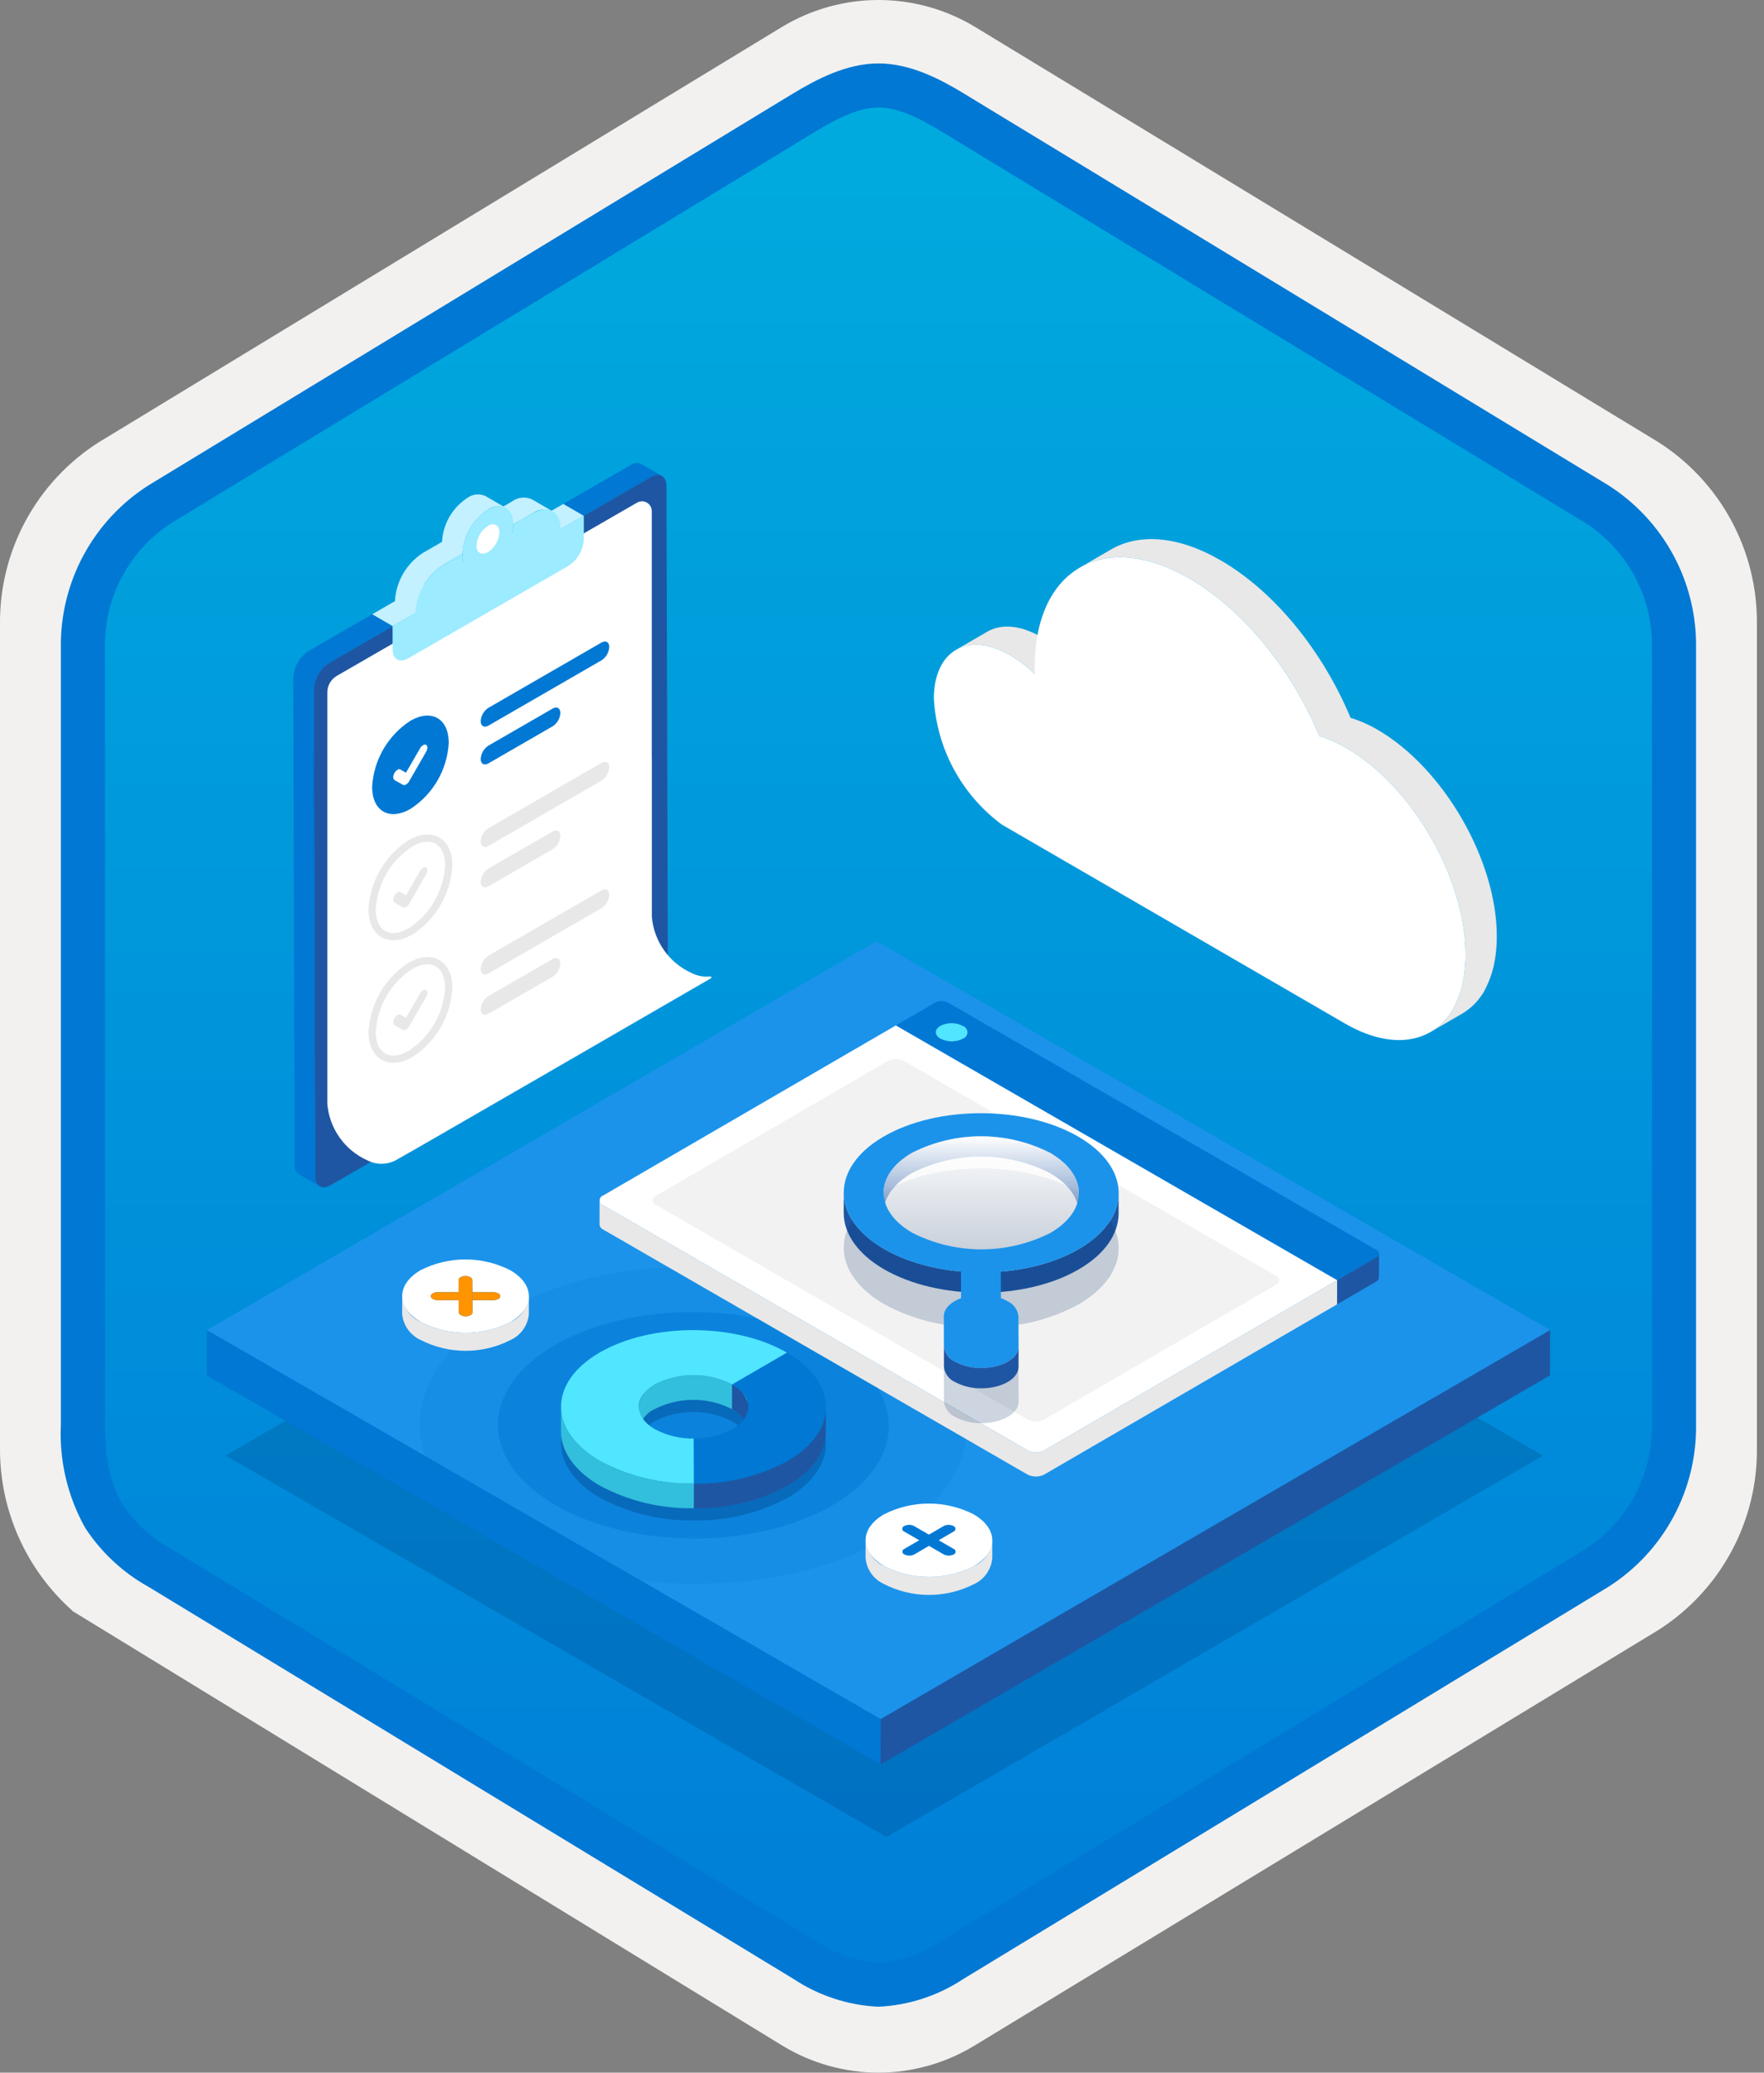 <svg width="160" height="188" viewBox="0 0 160 188" fill="none" xmlns="http://www.w3.org/2000/svg">
<rect x="0" y="0" width="160" height="188" fill="#808080" stroke="none"/>
<g clip-path="url(#clip0)">
<path d="M79.678 188C82.759 187.994 85.78 187.141 88.408 185.534L150.384 147.874C153.165 146.11 155.449 143.665 157.019 140.771C158.589 137.876 159.394 134.628 159.356 131.336V56.621C159.392 53.328 158.587 50.081 157.017 47.187C155.447 44.293 153.163 41.848 150.384 40.083L88.408 2.423C85.775 0.838 82.759 0 79.686 0C76.612 0 73.596 0.838 70.963 2.423L8.988 40.098C6.205 41.86 3.918 44.305 2.345 47.199C0.772 50.093 -0.035 53.342 4.1431e-06 56.636V131.336C-0.019 134.119 0.556 136.874 1.686 139.418C2.816 141.962 4.474 144.236 6.552 146.089V146.115L70.963 185.549C73.588 187.149 76.603 187.996 79.678 188V188ZM80.326 6.952C82.278 6.952 84.755 8.165 86.465 9.209L147.222 46.403C150.974 48.688 153.09 55.284 153.09 60.035L152.458 131.336C152.458 136.087 149.259 140.355 145.506 142.64L85.11 179.021C81.676 181.109 78.885 181.109 75.451 179.021L14.243 142.549C10.49 140.265 7.472 136.072 7.472 131.336V57.688C7.504 55.323 8.113 53.001 9.246 50.925C10.379 48.848 12.001 47.079 13.972 45.771L74.548 9.209C76.258 8.165 78.374 6.952 80.326 6.952Z" fill="#F2F1F0"/>
<path fill-rule="evenodd" clip-rule="evenodd" d="M87.576 10.534C85.206 9.06 82.47 8.279 79.678 8.279C76.887 8.279 74.151 9.06 71.78 10.534L15.645 44.865C13.119 46.477 11.047 48.707 9.625 51.345C8.203 53.982 7.479 56.939 7.52 59.935V128.038C7.48 131.034 8.206 133.991 9.627 136.628C11.049 139.265 13.121 141.495 15.645 143.108L71.78 177.439C74.151 178.913 76.887 179.694 79.678 179.694C82.47 179.694 85.206 178.913 87.576 177.439L143.711 143.108C146.236 141.496 148.307 139.265 149.729 136.628C151.151 133.991 151.877 131.034 151.837 128.038V59.935C151.875 56.94 151.149 53.984 149.727 51.347C148.305 48.71 146.234 46.479 143.711 44.865L87.576 10.534Z" fill="url(#paint0_linear)"/>
<path fill-rule="evenodd" clip-rule="evenodd" d="M79.678 9.754C81.362 9.754 83.244 10.62 85.311 11.878L143.777 47.42C145.668 48.633 147.218 50.31 148.278 52.291C149.339 54.273 149.875 56.492 149.837 58.739V129.217C149.875 131.464 149.339 133.683 148.278 135.664C147.218 137.645 145.668 139.322 143.777 140.535L85.312 176.077L85.311 176.078C83.641 177.217 81.696 177.888 79.678 178.021C77.661 177.888 75.716 177.217 74.046 176.078L74.045 176.077L15.582 140.537L15.58 140.536C13.792 139.572 12.267 138.185 11.138 136.496C10.161 134.893 9.52 132.678 9.52 129.217V58.739C9.482 56.492 10.018 54.273 11.079 52.292C12.139 50.311 13.688 48.634 15.58 47.42L74.037 11.883L74.041 11.881C76.124 10.628 77.985 9.754 79.678 9.754ZM87.391 8.461L145.855 44.002C148.333 45.572 150.368 47.751 151.765 50.331C153.162 52.91 153.876 55.805 153.837 58.739V129.217C153.876 132.151 153.162 135.045 151.765 137.625C150.368 140.205 148.333 142.384 145.855 143.954L87.39 179.495C85.096 181.02 82.43 181.893 79.678 182.021C76.926 181.893 74.261 181.02 71.967 179.495H71.966L13.502 143.953L13.499 143.952C11.164 142.659 9.181 140.814 7.723 138.578C6.128 135.725 5.365 132.482 5.52 129.217V58.739C5.481 55.805 6.194 52.91 7.592 50.331C8.989 47.751 11.024 45.572 13.502 44.002L71.967 8.46L71.975 8.455C74.066 7.198 76.773 5.754 79.678 5.754C82.564 5.754 85.282 7.177 87.391 8.461V8.461Z" fill="#0078D4"/>
<path opacity="0.2" d="M139.96 132.028L80.41 166.634L20.464 132.025L80.014 97.418L139.96 132.028Z" fill="#003067"/>
<path d="M140.601 120.648L79.878 155.936L18.767 120.653L79.489 85.365L140.601 120.648Z" fill="#1B93EB"/>
<path d="M140.601 120.648L140.589 124.754L79.867 160.042L79.878 155.936L140.601 120.648Z" fill="#1F56A3"/>
<path d="M79.878 155.935L79.867 160.041L18.755 124.758L18.767 120.652L79.878 155.935Z" fill="#0078D4"/>
<path d="M87.054 92.932C87.176 92.973 87.282 93.051 87.358 93.156C87.433 93.26 87.474 93.386 87.475 93.514C87.475 93.643 87.436 93.769 87.362 93.874C87.287 93.98 87.182 94.059 87.061 94.102C86.747 94.263 86.4 94.347 86.048 94.348C85.696 94.348 85.349 94.265 85.035 94.105C84.462 93.775 84.459 93.259 85.022 92.932C85.337 92.771 85.685 92.688 86.038 92.688C86.391 92.688 86.74 92.771 87.054 92.932V92.932Z" fill="#50E6FF"/>
<path d="M87.332 93.049C87.454 93.09 87.56 93.168 87.636 93.273C87.711 93.377 87.752 93.503 87.753 93.632C87.754 93.76 87.714 93.886 87.64 93.992C87.566 94.097 87.46 94.176 87.339 94.219C87.025 94.38 86.678 94.464 86.326 94.465C85.974 94.466 85.627 94.382 85.313 94.222C84.74 93.892 84.737 93.376 85.301 93.049C85.615 92.888 85.963 92.805 86.316 92.805C86.669 92.805 87.018 92.888 87.332 93.049V93.049Z" fill="#50E6FF"/>
<path d="M124.843 113.375C124.913 113.399 124.974 113.444 125.017 113.505C125.06 113.565 125.084 113.637 125.084 113.711C125.084 113.785 125.062 113.858 125.019 113.918C124.977 113.979 124.916 114.025 124.846 114.05L121.28 116.122L81.254 93.013L84.559 91.093L84.821 90.941C85.001 90.849 85.201 90.801 85.403 90.801C85.605 90.801 85.805 90.849 85.985 90.941L124.843 113.375ZM85.313 94.223C85.627 94.383 85.974 94.466 86.326 94.466C86.678 94.465 87.025 94.381 87.339 94.22C87.46 94.177 87.566 94.098 87.64 93.993C87.714 93.887 87.754 93.761 87.753 93.632C87.752 93.504 87.711 93.378 87.636 93.274C87.56 93.169 87.454 93.091 87.332 93.05C87.018 92.889 86.669 92.806 86.316 92.806C85.963 92.806 85.615 92.889 85.301 93.05C84.737 93.377 84.74 93.893 85.313 94.223" fill="#0078D4"/>
<path d="M124.846 114.048L121.28 116.12L121.274 118.313L124.84 116.241C124.906 116.211 124.962 116.164 125.004 116.105C125.046 116.047 125.071 115.978 125.078 115.906L125.084 113.713C125.078 113.785 125.052 113.854 125.01 113.912C124.969 113.971 124.912 114.018 124.846 114.048V114.048Z" fill="#1F56A3"/>
<path d="M94.722 131.555C94.487 131.674 94.227 131.736 93.963 131.736C93.7 131.736 93.44 131.674 93.204 131.555L54.702 109.325C54.614 109.287 54.539 109.225 54.484 109.147C54.429 109.069 54.395 108.978 54.387 108.883L54.38 111.076C54.389 111.171 54.422 111.262 54.478 111.34C54.533 111.418 54.608 111.479 54.695 111.518L93.198 133.748C93.433 133.867 93.693 133.929 93.957 133.929C94.221 133.929 94.481 133.867 94.716 133.748L121.274 118.314L121.28 116.121L94.722 131.555Z" fill="#E8E8E8"/>
<path d="M81.254 93.012L121.28 116.12L94.722 131.554C94.487 131.673 94.227 131.735 93.963 131.735C93.7 131.735 93.439 131.673 93.204 131.554L54.702 109.325C54.61 109.293 54.531 109.234 54.474 109.156C54.418 109.077 54.387 108.983 54.387 108.887C54.386 108.79 54.416 108.696 54.471 108.617C54.527 108.537 54.606 108.478 54.697 108.445L81.254 93.012Z" fill="white"/>
<path d="M59.48 109.282C59.395 109.253 59.322 109.198 59.27 109.126C59.218 109.053 59.19 108.966 59.19 108.877C59.19 108.788 59.218 108.701 59.27 108.628C59.321 108.556 59.394 108.501 59.478 108.472L80.56 96.221C80.776 96.111 81.016 96.053 81.259 96.053C81.502 96.052 81.742 96.109 81.959 96.219L115.74 115.723C115.824 115.752 115.898 115.806 115.949 115.879C116.001 115.952 116.029 116.038 116.029 116.128C116.029 116.217 116.002 116.304 115.95 116.377C115.899 116.449 115.826 116.504 115.741 116.533L94.661 128.784C94.444 128.894 94.204 128.952 93.961 128.952C93.718 128.953 93.479 128.896 93.262 128.786L59.48 109.282Z" fill="#F2F2F2"/>
<path opacity="0.2" d="M60.634 114.957C55.258 115.126 49.995 116.548 45.265 119.109C39.212 122.626 36.975 127.521 38.542 132.067L58.162 143.395C66.023 144.292 74.467 142.982 80.52 139.464C84.806 136.973 87.165 133.799 87.636 130.546L60.634 114.957Z" fill="#0078D4"/>
<path opacity="0.5" d="M68.635 119.575C62.419 118.338 55.261 119.143 50.313 122.018C43.421 126.023 43.458 132.531 50.395 136.536C57.351 140.552 68.587 140.552 75.478 136.547C80.426 133.672 81.793 129.523 79.629 125.922L68.635 119.575Z" fill="#0078D4"/>
<path opacity="0.3" d="M71.369 126.028C66.662 123.311 59.057 123.311 54.381 126.028C49.705 128.746 49.729 133.151 54.436 135.869C57.05 137.262 59.977 137.964 62.938 137.907C65.895 137.965 68.817 137.264 71.425 135.869C76.101 133.151 76.076 128.746 71.369 126.028ZM66.422 132.981C65.336 133.535 64.134 133.824 62.914 133.824C61.695 133.824 60.492 133.535 59.406 132.981C57.46 131.857 57.446 130.038 59.38 128.914C60.467 128.361 61.671 128.072 62.891 128.072C64.112 128.072 65.315 128.361 66.403 128.914C68.349 130.038 68.356 131.857 66.422 132.981Z" fill="#003067"/>
<path d="M71.369 122.686L71.363 124.929L66.397 127.815L66.403 125.572L71.369 122.686Z" fill="#50E6FF"/>
<path d="M57.932 129.833L57.938 127.59C57.978 127.156 58.133 126.741 58.386 126.387C58.64 126.033 58.982 125.752 59.38 125.573C60.467 125.019 61.671 124.73 62.891 124.73C64.112 124.73 65.316 125.019 66.403 125.573L66.397 127.816C65.309 127.262 64.106 126.973 62.885 126.973C61.664 126.973 60.461 127.262 59.373 127.816C58.976 127.994 58.633 128.275 58.38 128.629C58.127 128.984 57.972 129.399 57.932 129.833V129.833Z" fill="#32BEDD"/>
<path d="M67.868 127.618L67.861 129.86C67.822 129.42 67.665 128.998 67.407 128.638C67.15 128.278 66.801 127.994 66.397 127.815L66.403 125.572C66.807 125.752 67.156 126.036 67.414 126.396C67.671 126.755 67.828 127.177 67.868 127.618V127.618Z" fill="#1F56A3"/>
<path d="M74.916 127.641L74.909 129.883C74.904 131.652 73.742 133.419 71.418 134.769C68.811 136.164 65.889 136.866 62.932 136.807L62.938 134.565C65.895 134.623 68.817 133.921 71.425 132.526C73.748 131.176 74.911 129.41 74.916 127.641Z" fill="#1F56A3"/>
<path d="M71.369 122.688C76.076 125.405 76.101 129.81 71.425 132.528C68.817 133.923 65.895 134.625 62.938 134.566L62.919 130.483C64.14 130.506 65.346 130.216 66.422 129.64C68.356 128.516 68.349 126.697 66.403 125.573L71.369 122.688Z" fill="#0078D4"/>
<path d="M62.939 134.565L62.932 136.807L62.913 132.725L62.919 130.482L62.939 134.565Z" fill="#0078D4"/>
<path d="M50.883 129.815L50.89 127.572C50.885 129.364 52.068 131.159 54.436 132.527C57.05 133.92 59.977 134.622 62.938 134.565L62.932 136.807C59.971 136.864 57.044 136.162 54.43 134.769C52.061 133.402 50.878 131.607 50.883 129.815Z" fill="#32BEDD"/>
<path d="M71.369 122.687L66.403 125.573C65.315 125.019 64.112 124.73 62.891 124.73C61.671 124.73 60.467 125.019 59.38 125.573C57.446 126.696 57.46 128.515 59.406 129.639C60.486 130.214 61.695 130.505 62.919 130.483L62.938 134.565C59.977 134.622 57.05 133.92 54.436 132.527C49.729 129.809 49.705 125.404 54.381 122.687C59.057 119.969 66.662 119.969 71.369 122.687Z" fill="#50E6FF"/>
<path d="M86.479 138.415C86.342 138.346 86.19 138.31 86.037 138.311C85.883 138.311 85.731 138.348 85.595 138.419L84.257 139.197L85.144 139.709L86.482 138.931C86.536 138.912 86.582 138.877 86.615 138.831C86.648 138.784 86.665 138.729 86.665 138.672C86.664 138.615 86.646 138.56 86.613 138.514C86.58 138.468 86.533 138.433 86.479 138.415V138.415Z" fill="#0078D4"/>
<path d="M86.491 140.487L85.144 139.709L85.021 139.348L84.257 139.197L82.903 138.415C82.766 138.346 82.614 138.31 82.46 138.311C82.306 138.311 82.155 138.348 82.018 138.419C81.966 138.437 81.92 138.472 81.888 138.518C81.855 138.564 81.838 138.618 81.838 138.674C81.839 138.73 81.856 138.785 81.889 138.83C81.922 138.876 81.968 138.91 82.021 138.928L83.375 139.709L82.03 140.49C81.977 140.509 81.931 140.544 81.899 140.589C81.867 140.635 81.85 140.69 81.85 140.746C81.85 140.802 81.868 140.856 81.901 140.902C81.934 140.947 81.98 140.981 82.033 140.999C82.17 141.069 82.321 141.105 82.475 141.106C82.628 141.107 82.78 141.071 82.918 141.003L84.262 140.221L85.609 140.999C85.746 141.069 85.898 141.105 86.051 141.106C86.205 141.107 86.356 141.071 86.494 141.003C86.547 140.984 86.594 140.949 86.626 140.902C86.659 140.856 86.677 140.801 86.676 140.744C86.676 140.687 86.658 140.632 86.625 140.586C86.591 140.54 86.545 140.505 86.491 140.487V140.487Z" fill="#0078D4"/>
<path d="M90.004 139.726L90 141.357C89.953 141.859 89.773 142.341 89.48 142.752C89.186 143.163 88.789 143.488 88.328 143.696C87.069 144.336 85.677 144.669 84.264 144.668C82.852 144.668 81.46 144.333 80.201 143.692C79.734 143.484 79.33 143.155 79.032 142.738C78.735 142.322 78.554 141.833 78.508 141.324L78.513 139.693C78.558 140.203 78.739 140.692 79.037 141.108C79.335 141.524 79.738 141.854 80.206 142.062C81.464 142.703 82.857 143.037 84.269 143.038C85.681 143.039 87.074 142.705 88.333 142.065C88.793 141.858 89.191 141.532 89.484 141.121C89.778 140.71 89.957 140.229 90.004 139.726V139.726Z" fill="#E8E8E8"/>
<path d="M88.306 137.354C90.56 138.655 90.572 140.763 88.333 142.065C87.074 142.705 85.681 143.038 84.269 143.037C82.857 143.037 81.465 142.702 80.206 142.061C77.959 140.763 77.947 138.655 80.18 137.357C81.438 136.716 82.83 136.382 84.242 136.381C85.655 136.38 87.047 136.713 88.306 137.354ZM85.609 140.999C85.746 141.069 85.898 141.105 86.051 141.106C86.205 141.107 86.356 141.071 86.494 141.003C86.547 140.984 86.594 140.949 86.626 140.902C86.659 140.856 86.677 140.801 86.676 140.744C86.676 140.687 86.658 140.632 86.625 140.586C86.591 140.54 86.545 140.505 86.491 140.487L85.144 139.709L86.482 138.931C86.536 138.912 86.582 138.877 86.615 138.831C86.648 138.784 86.665 138.729 86.665 138.672C86.664 138.615 86.646 138.56 86.613 138.514C86.58 138.468 86.533 138.433 86.479 138.415C86.342 138.346 86.191 138.31 86.037 138.311C85.883 138.311 85.731 138.348 85.595 138.419L84.257 139.197L82.903 138.415C82.766 138.346 82.614 138.31 82.46 138.311C82.306 138.311 82.155 138.348 82.018 138.419C81.966 138.437 81.92 138.472 81.888 138.518C81.855 138.564 81.838 138.618 81.838 138.674C81.839 138.73 81.856 138.785 81.889 138.83C81.922 138.876 81.968 138.91 82.021 138.928L83.375 139.709L82.03 140.491C81.977 140.509 81.931 140.544 81.899 140.589C81.867 140.635 81.85 140.69 81.85 140.746C81.85 140.802 81.868 140.856 81.901 140.902C81.934 140.947 81.98 140.981 82.033 140.999C82.17 141.069 82.321 141.105 82.475 141.106C82.628 141.107 82.78 141.071 82.918 141.003L84.262 140.221L85.609 140.999" fill="white"/>
<path d="M47.974 117.581L47.969 119.212C47.922 119.715 47.742 120.197 47.448 120.608C47.154 121.019 46.756 121.345 46.294 121.552C45.037 122.193 43.646 122.527 42.234 122.527C40.823 122.527 39.432 122.193 38.174 121.552C37.705 121.344 37.3 121.014 37.002 120.597C36.703 120.18 36.521 119.69 36.475 119.179L36.48 117.549C36.526 118.06 36.708 118.549 37.006 118.967C37.305 119.384 37.71 119.714 38.179 119.922C39.436 120.563 40.828 120.897 42.239 120.897C43.65 120.897 45.042 120.563 46.299 119.922C46.76 119.715 47.158 119.389 47.452 118.978C47.747 118.566 47.927 118.085 47.974 117.581V117.581Z" fill="#E8E8E8"/>
<path d="M46.279 115.214C48.533 116.515 48.538 118.62 46.299 119.921C45.042 120.562 43.65 120.896 42.239 120.896C40.828 120.896 39.436 120.562 38.179 119.922C35.925 118.62 35.913 116.512 38.146 115.214C39.406 114.573 40.799 114.238 42.212 114.238C43.626 114.238 45.02 114.573 46.279 115.214V115.214ZM42.864 119.033L42.855 117.931H44.761C45.104 117.931 45.383 117.769 45.382 117.57C45.377 117.515 45.356 117.462 45.324 117.417C45.291 117.372 45.248 117.337 45.197 117.314C45.06 117.241 44.906 117.203 44.75 117.205H42.85L42.841 116.103C42.836 116.048 42.816 115.995 42.783 115.95C42.751 115.906 42.707 115.87 42.657 115.847C42.521 115.775 42.369 115.738 42.215 115.741C41.872 115.741 41.593 115.903 41.594 116.103L41.598 117.205H39.697C39.354 117.205 39.075 117.367 39.069 117.57C39.076 117.624 39.097 117.676 39.13 117.721C39.162 117.765 39.205 117.801 39.255 117.824C39.39 117.896 39.542 117.933 39.695 117.931L41.6 117.931L41.604 119.033C41.612 119.089 41.634 119.141 41.668 119.186C41.702 119.231 41.746 119.267 41.796 119.291C41.932 119.362 42.083 119.398 42.236 119.398C42.586 119.394 42.865 119.232 42.864 119.033" fill="white"/>
<path d="M45.197 117.314C45.059 117.241 44.906 117.204 44.75 117.205L42.85 117.205L42.855 117.931H44.761C45.104 117.931 45.383 117.769 45.382 117.57C45.377 117.515 45.356 117.462 45.324 117.417C45.291 117.372 45.248 117.337 45.197 117.314Z" fill="#FF9300"/>
<path d="M42.657 115.848C42.521 115.776 42.369 115.739 42.215 115.742C41.872 115.742 41.593 115.905 41.594 116.104L41.597 117.206H39.697C39.353 117.206 39.074 117.368 39.069 117.571C39.076 117.625 39.097 117.677 39.13 117.722C39.162 117.766 39.205 117.802 39.255 117.825C39.39 117.897 39.542 117.934 39.695 117.932L41.6 117.932L41.604 119.034C41.612 119.09 41.634 119.142 41.668 119.187C41.701 119.232 41.745 119.268 41.796 119.292C41.932 119.363 42.083 119.399 42.236 119.399C42.586 119.395 42.865 119.233 42.864 119.034L42.855 117.932L42.85 117.206L42.841 116.104C42.835 116.049 42.815 115.996 42.783 115.951C42.751 115.907 42.707 115.871 42.657 115.848V115.848Z" fill="#FF9300"/>
<path d="M57.192 42.188C57.334 42.085 57.501 42.022 57.675 42.005C57.85 41.988 58.026 42.018 58.185 42.092L60.04 43.169C59.881 43.096 59.705 43.066 59.53 43.082C59.355 43.099 59.188 43.163 59.047 43.266L52.948 46.787L51.093 45.709L57.192 42.188Z" fill="#0078D4"/>
<path d="M52.948 46.789L51.093 45.711L33.754 55.721L35.609 56.799L52.948 46.789Z" fill="#C3F1FF"/>
<path d="M46.456 45.476C46.714 45.288 47.017 45.173 47.334 45.141C47.651 45.11 47.971 45.164 48.26 45.298L50.115 46.376C49.825 46.242 49.506 46.188 49.189 46.219C48.871 46.251 48.568 46.366 48.311 46.553L46.572 47.557L44.717 46.48L46.456 45.476Z" fill="#C3F1FF"/>
<path d="M44.25 46.235C43.578 46.672 43.02 47.261 42.62 47.955C42.219 48.649 41.989 49.428 41.947 50.228C41.951 51.695 42.988 52.286 44.265 51.549C44.937 51.113 45.496 50.524 45.897 49.83C46.298 49.137 46.529 48.358 46.572 47.558C46.568 46.091 45.527 45.498 44.25 46.235Z" fill="#9CEBFF"/>
<path d="M38.349 50.157L40.093 49.151C40.134 48.351 40.365 47.572 40.765 46.878C41.165 46.184 41.724 45.595 42.395 45.158C42.63 44.987 42.907 44.882 43.197 44.853C43.486 44.825 43.778 44.875 44.041 44.997L45.896 46.075C45.632 45.953 45.341 45.903 45.051 45.931C44.762 45.959 44.485 46.065 44.25 46.236C43.578 46.672 43.02 47.262 42.62 47.956C42.219 48.65 41.989 49.429 41.947 50.229L40.204 51.235C39.468 51.712 38.856 52.357 38.417 53.116C37.979 53.875 37.726 54.727 37.679 55.603L35.825 54.525C35.871 53.65 36.124 52.797 36.563 52.038C37.002 51.279 37.614 50.634 38.349 50.157Z" fill="#C3F1FF"/>
<path d="M29.85 60.124C29.444 60.389 29.105 60.746 28.863 61.166C28.621 61.587 28.481 62.059 28.456 62.543L28.581 106.706C28.584 107.594 29.212 107.952 29.985 107.505L59.181 90.649C59.587 90.385 59.925 90.028 60.168 89.609C60.41 89.189 60.55 88.718 60.575 88.234L60.45 44.072C60.447 43.184 59.819 42.821 59.047 43.267L52.948 46.788L52.954 48.907C52.928 49.392 52.789 49.864 52.547 50.284C52.304 50.705 51.966 51.062 51.56 51.327L37.022 59.72C36.249 60.166 35.617 59.806 35.615 58.918L35.609 56.799L29.85 60.124Z" fill="#1F56A3"/>
<path d="M57.79 45.589C57.924 45.511 58.077 45.471 58.232 45.471C58.388 45.471 58.541 45.512 58.675 45.589C58.81 45.667 58.922 45.779 58.999 45.914C59.077 46.048 59.118 46.201 59.118 46.356V68.731L59.124 68.728V83.16C59.217 84.259 59.603 85.312 60.242 86.211C60.88 87.11 61.748 87.821 62.755 88.271C63.269 88.524 63.844 88.629 64.415 88.573C64.436 88.569 64.457 88.573 64.476 88.583C64.495 88.594 64.509 88.61 64.516 88.63C64.523 88.65 64.524 88.672 64.516 88.692C64.509 88.712 64.495 88.729 64.477 88.74C60.175 91.231 36.484 104.949 35.879 105.25C35.483 105.455 35.045 105.562 34.599 105.562C34.154 105.562 33.715 105.455 33.32 105.25C32.314 104.799 31.446 104.088 30.808 103.189C30.169 102.29 29.783 101.237 29.689 100.138V62.809C29.689 62.502 29.77 62.202 29.923 61.936C30.076 61.671 30.296 61.451 30.561 61.298L57.79 45.589Z" fill="white"/>
<path d="M27.995 59.045L33.754 55.721L35.609 56.799L29.85 60.123C29.444 60.388 29.105 60.745 28.863 61.166C28.621 61.587 28.481 62.058 28.456 62.543L28.581 106.705C28.564 106.878 28.592 107.051 28.664 107.209C28.736 107.367 28.848 107.502 28.989 107.603L27.134 106.525C26.993 106.425 26.881 106.289 26.809 106.131C26.738 105.974 26.709 105.8 26.727 105.627L26.601 61.465C26.627 60.98 26.766 60.509 27.008 60.088C27.251 59.668 27.589 59.31 27.995 59.045V59.045Z" fill="#0078D4"/>
<path d="M44.255 47.701C43.954 47.897 43.703 48.161 43.524 48.472C43.344 48.784 43.241 49.133 43.222 49.492C43.224 50.15 43.689 50.415 44.262 50.084C44.563 49.889 44.814 49.624 44.994 49.313C45.174 49.002 45.278 48.653 45.297 48.294C45.295 47.636 44.828 47.37 44.255 47.701Z" fill="white"/>
<path d="M37.682 55.57C37.733 54.7 37.988 53.855 38.426 53.101C38.864 52.348 39.473 51.708 40.204 51.234L41.947 50.227C41.951 51.695 42.988 52.285 44.265 51.548C44.937 51.112 45.496 50.523 45.897 49.83C46.298 49.136 46.529 48.357 46.572 47.557L48.311 46.553C49.709 45.746 50.847 46.389 50.852 47.997L52.948 46.787L52.954 48.905C52.928 49.39 52.789 49.862 52.547 50.282C52.304 50.703 51.966 51.06 51.56 51.325L37.022 59.718C36.249 60.164 35.617 59.804 35.615 58.916L35.609 56.797L37.682 55.57Z" fill="#9CEBFF"/>
<path d="M44.297 64.206C44.094 64.338 43.925 64.517 43.804 64.727C43.683 64.937 43.614 65.172 43.602 65.414C43.603 65.858 43.915 66.041 44.301 65.818L54.562 59.893C54.766 59.761 54.935 59.582 55.057 59.371C55.178 59.161 55.249 58.925 55.262 58.682C55.26 58.238 54.944 58.058 54.558 58.281L44.297 64.206Z" fill="#0078D4"/>
<path d="M44.297 67.635C44.094 67.767 43.925 67.946 43.804 68.156C43.683 68.366 43.614 68.602 43.602 68.844C43.603 69.288 43.915 69.465 44.301 69.242L50.127 65.879C50.331 65.747 50.5 65.569 50.621 65.36C50.743 65.15 50.813 64.915 50.826 64.673C50.825 64.229 50.509 64.048 50.123 64.272L44.297 67.635Z" fill="#0078D4"/>
<path d="M44.297 75.123C44.094 75.254 43.925 75.432 43.804 75.641C43.683 75.85 43.614 76.085 43.602 76.326C43.603 76.77 43.915 76.953 44.301 76.73L54.562 70.805C54.766 70.673 54.935 70.494 55.057 70.284C55.178 70.073 55.249 69.837 55.262 69.594C55.26 69.15 54.944 68.975 54.558 69.198L44.297 75.123Z" fill="#E8E8E8"/>
<path d="M44.297 78.784C44.094 78.916 43.925 79.094 43.804 79.304C43.683 79.514 43.614 79.75 43.602 79.992C43.603 80.436 43.915 80.619 44.301 80.396L50.127 77.032C50.331 76.899 50.5 76.721 50.621 76.51C50.743 76.3 50.813 76.064 50.826 75.821C50.825 75.377 50.509 75.197 50.123 75.42L44.297 78.784Z" fill="#E8E8E8"/>
<path d="M44.297 86.686C44.094 86.819 43.925 86.997 43.804 87.207C43.683 87.417 43.614 87.653 43.602 87.895C43.603 88.339 43.915 88.521 44.301 88.298L54.562 82.374C54.766 82.241 54.935 82.062 55.057 81.852C55.178 81.642 55.249 81.406 55.262 81.163C55.26 80.719 54.944 80.539 54.558 80.762L44.297 86.686Z" fill="#E8E8E8"/>
<path d="M44.297 90.35C44.094 90.482 43.925 90.661 43.804 90.871C43.683 91.081 43.614 91.317 43.602 91.558C43.603 92.002 43.915 92.18 44.301 91.957L50.127 88.594C50.331 88.462 50.5 88.284 50.621 88.074C50.743 87.865 50.813 87.629 50.826 87.387C50.825 86.943 50.509 86.763 50.123 86.986L44.297 90.35Z" fill="#E8E8E8"/>
<path d="M40.703 67.373C40.638 68.575 40.29 69.744 39.688 70.786C39.086 71.828 38.246 72.713 37.236 73.369C35.324 74.474 33.76 73.583 33.754 71.385C33.818 70.183 34.164 69.013 34.765 67.97C35.366 66.928 36.205 66.042 37.214 65.385C39.133 64.276 40.697 65.167 40.703 67.373Z" fill="#0078D4"/>
<path d="M38.376 67.59C38.26 67.662 38.164 67.763 38.098 67.882L36.825 70.088L36.362 69.832L36.329 69.797C36.284 69.777 36.235 69.769 36.186 69.773C36.138 69.778 36.091 69.796 36.051 69.824C35.937 69.895 35.844 69.995 35.78 70.114C35.627 70.371 35.628 70.648 35.775 70.74L35.769 70.751L36.554 71.191C36.599 71.209 36.648 71.216 36.697 71.21C36.745 71.204 36.792 71.186 36.831 71.158C36.946 71.087 37.042 70.988 37.109 70.871L38.648 68.196C38.802 67.93 38.801 67.654 38.653 67.562C38.609 67.542 38.559 67.534 38.511 67.538C38.462 67.543 38.415 67.561 38.376 67.59Z" fill="white"/>
<path d="M40.703 78.488C40.638 79.69 40.29 80.86 39.688 81.902C39.086 82.944 38.246 83.829 37.236 84.484C35.324 85.589 33.76 84.698 33.754 82.5C33.818 81.298 34.164 80.128 34.765 79.085C35.366 78.043 36.205 77.157 37.214 76.5C39.133 75.392 40.697 76.283 40.703 78.488Z" stroke="#E8E8E8" stroke-width="0.658" stroke-miterlimit="10"/>
<path d="M38.376 78.705C38.26 78.777 38.164 78.878 38.098 78.998L36.825 81.203L36.362 80.947L36.329 80.912C36.284 80.892 36.235 80.884 36.186 80.889C36.138 80.894 36.091 80.911 36.051 80.939C35.937 81.01 35.844 81.11 35.78 81.229C35.627 81.487 35.628 81.763 35.775 81.855L35.769 81.867L36.554 82.306C36.599 82.325 36.648 82.331 36.697 82.325C36.745 82.319 36.792 82.301 36.831 82.273C36.946 82.202 37.042 82.103 37.109 81.986L38.648 79.311C38.802 79.046 38.801 78.769 38.653 78.677C38.609 78.657 38.559 78.649 38.511 78.654C38.462 78.659 38.415 78.676 38.376 78.705Z" fill="#E8E8E8"/>
<path d="M40.703 89.603C40.638 90.805 40.29 91.975 39.688 93.017C39.086 94.059 38.246 94.944 37.236 95.6C35.324 96.704 33.76 95.813 33.754 93.615C33.818 92.413 34.164 91.243 34.765 90.201C35.366 89.158 36.205 88.272 37.214 87.615C39.133 86.507 40.697 87.398 40.703 89.603Z" stroke="#E8E8E8" stroke-width="0.658" stroke-miterlimit="10"/>
<path d="M38.376 89.82C38.26 89.892 38.164 89.993 38.098 90.113L36.825 92.318L36.362 92.062L36.329 92.028C36.284 92.007 36.235 91.999 36.186 92.004C36.138 92.009 36.091 92.026 36.051 92.055C35.937 92.126 35.844 92.225 35.78 92.344C35.627 92.602 35.628 92.879 35.775 92.971L35.769 92.982L36.554 93.422C36.599 93.44 36.648 93.446 36.697 93.44C36.745 93.435 36.792 93.417 36.831 93.388C36.946 93.317 37.042 93.219 37.109 93.101L38.648 90.426C38.802 90.161 38.801 89.884 38.653 89.792C38.609 89.772 38.559 89.764 38.511 89.769C38.462 89.774 38.415 89.791 38.376 89.82Z" fill="#E8E8E8"/>
<path d="M89.545 57.299L86.71 58.946C87.961 58.219 89.694 58.322 91.605 59.424C92.423 59.904 93.18 60.481 93.859 61.142L96.694 59.495C96.015 58.833 95.258 58.256 94.44 57.777C92.53 56.674 90.797 56.571 89.545 57.299Z" fill="#E8E8E8"/>
<path d="M124.935 66.183C124.169 65.731 123.352 65.372 122.501 65.112C120.024 59.16 115.678 53.688 110.706 50.817C106.823 48.575 103.306 48.367 100.765 49.843L97.93 51.491C100.471 50.014 103.988 50.223 107.871 52.465C112.843 55.335 117.189 60.808 119.666 66.76C120.516 67.019 121.333 67.379 122.099 67.83C128.107 71.299 132.949 79.71 132.929 86.605C132.932 87.358 132.865 88.109 132.731 88.85C132.717 88.956 132.681 89.057 132.666 89.18C132.473 90.061 132.15 90.909 131.707 91.695C131.657 91.781 131.593 91.85 131.543 91.935C131.083 92.615 130.478 93.183 129.77 93.599L132.606 91.951C133.313 91.535 133.918 90.967 134.378 90.287C134.428 90.202 134.492 90.133 134.543 90.047C134.985 89.261 135.309 88.413 135.502 87.532C135.516 87.41 135.552 87.308 135.566 87.202C135.701 86.461 135.767 85.71 135.765 84.957C135.784 78.063 130.942 69.651 124.935 66.183Z" fill="#E8E8E8"/>
<path d="M107.871 52.466C112.843 55.336 117.189 60.809 119.666 66.761C120.516 67.02 121.333 67.379 122.099 67.831C128.107 71.299 132.949 79.711 132.929 86.606C132.932 87.359 132.866 88.11 132.731 88.85C132.717 88.956 132.681 89.058 132.666 89.18C132.474 90.062 132.15 90.91 131.707 91.696C131.657 91.781 131.593 91.85 131.543 91.936C129.66 94.669 126.092 95.205 122.014 92.85L90.879 74.801C89.072 73.465 87.581 71.747 86.513 69.769C85.446 67.791 84.828 65.602 84.703 63.358C84.715 58.99 87.81 57.234 91.605 59.425C92.423 59.904 93.18 60.481 93.859 61.142C93.845 60.914 93.846 60.702 93.847 60.482C93.872 51.591 100.148 48.007 107.871 52.466Z" fill="white"/>
<path d="M97.853 108.221L97.848 110.06C97.852 108.738 96.98 107.413 95.236 106.406C93.295 105.42 91.149 104.906 88.972 104.906C86.795 104.906 84.649 105.42 82.708 106.406C80.999 107.399 80.144 108.702 80.14 110.007L80.146 108.167C80.149 106.863 81.004 105.56 82.713 104.567C84.654 103.581 86.8 103.066 88.977 103.066C91.154 103.066 93.3 103.58 95.241 104.567C96.986 105.574 97.857 106.898 97.853 108.221Z" fill="#1F56A3"/>
<path d="M101.467 108.231L101.462 110.071C101.457 111.907 100.25 113.741 97.838 115.143C92.986 117.962 85.091 117.961 80.207 115.141C77.749 113.722 76.521 111.859 76.526 110L76.532 108.16C76.526 110.02 77.754 111.883 80.212 113.301C85.096 116.121 92.991 116.123 97.844 113.303C100.255 111.902 101.462 110.068 101.467 108.231Z" fill="#1F56A3"/>
<path opacity="0.2" d="M97.786 108.089C92.902 105.269 85.01 105.269 80.154 108.091C75.302 110.911 75.328 115.483 80.212 118.302C82.357 119.467 84.728 120.158 87.163 120.328L87.174 122.75C86.231 123.098 85.6 123.708 85.607 124.405L85.622 127.127C85.652 127.425 85.76 127.71 85.936 127.954C86.111 128.197 86.347 128.39 86.621 128.513C87.358 128.907 88.184 129.105 89.019 129.088C90.886 129.088 92.398 128.21 92.392 127.129L92.376 124.407C92.346 124.109 92.238 123.824 92.063 123.581C91.888 123.338 91.652 123.146 91.379 123.023C91.19 122.915 90.992 122.824 90.787 122.75L90.774 120.34C93.251 120.186 95.664 119.491 97.844 118.304C102.699 115.482 102.67 110.909 97.786 108.089Z" fill="#003067"/>
<path d="M97.786 103.089C102.67 105.909 102.699 110.482 97.844 113.304C92.991 116.124 85.096 116.122 80.212 113.302C75.328 110.483 75.302 105.911 80.154 103.091C85.01 100.269 92.902 100.269 97.786 103.089ZM82.757 111.823C84.697 112.81 86.843 113.324 89.019 113.325C91.196 113.325 93.342 112.811 95.282 111.825C98.726 109.824 98.708 106.57 95.241 104.568C93.3 103.582 91.154 103.068 88.977 103.068C86.8 103.068 84.654 103.582 82.713 104.568C79.272 106.568 79.293 109.824 82.757 111.823Z" fill="#1B93EB"/>
<path d="M95.241 104.568C98.708 106.569 98.726 109.824 95.285 111.823C93.344 112.81 91.198 113.324 89.021 113.324C86.844 113.324 84.698 112.81 82.757 111.823C79.293 109.824 79.275 106.57 82.719 104.568C84.659 103.582 86.804 103.068 88.98 103.068C91.156 103.068 93.301 103.582 95.241 104.568V104.568Z" fill="url(#paint1_linear)"/>
<path d="M85.622 122.125L85.617 123.965L85.601 121.243L85.607 119.404L85.622 122.125Z" fill="#A3A3A3"/>
<path d="M90.239 114.582C90.385 114.648 90.511 114.75 90.605 114.88C90.698 115.01 90.757 115.162 90.774 115.321L90.787 117.75C90.992 117.823 91.19 117.915 91.379 118.023C91.652 118.146 91.888 118.338 92.063 118.581C92.238 118.824 92.346 119.109 92.376 119.407L92.391 122.128C92.398 123.21 90.886 124.088 89.019 124.088C88.184 124.104 87.358 123.906 86.621 123.512C86.347 123.389 86.111 123.197 85.936 122.953C85.76 122.71 85.652 122.425 85.622 122.127L85.607 119.405C85.6 118.708 86.231 118.097 87.174 117.75L87.163 115.322C87.16 114.743 87.965 114.276 88.964 114.276C89.408 114.267 89.847 114.372 90.239 114.582V114.582Z" fill="#1B93EB"/>
<path d="M92.391 122.129L92.386 123.968C92.392 125.049 90.881 125.928 89.014 125.928C88.178 125.944 87.353 125.746 86.615 125.352C86.342 125.229 86.106 125.036 85.93 124.793C85.755 124.55 85.647 124.265 85.617 123.966L85.622 122.127C85.652 122.425 85.76 122.71 85.936 122.954C86.111 123.197 86.347 123.39 86.621 123.513C87.358 123.907 88.184 124.105 89.019 124.088C90.886 124.088 92.398 123.21 92.391 122.129Z" fill="#1F56A3"/>
</g>
<defs>
<linearGradient id="paint0_linear" x1="79.678" y1="8.279" x2="79.678" y2="179.694" gradientUnits="userSpaceOnUse">
<stop stop-color="#00ABDE"/>
<stop offset="1" stop-color="#007ED8"/>
</linearGradient>
<linearGradient id="paint1_linear" x1="89.001" y1="113.324" x2="89.001" y2="103.068" gradientUnits="userSpaceOnUse">
<stop stop-color="white" stop-opacity="0.1"/>
<stop offset="1" stop-color="white"/>
</linearGradient>
<clipPath id="clip0">
<rect width="159.356" height="188" fill="white"/>
</clipPath>
</defs>
</svg>
